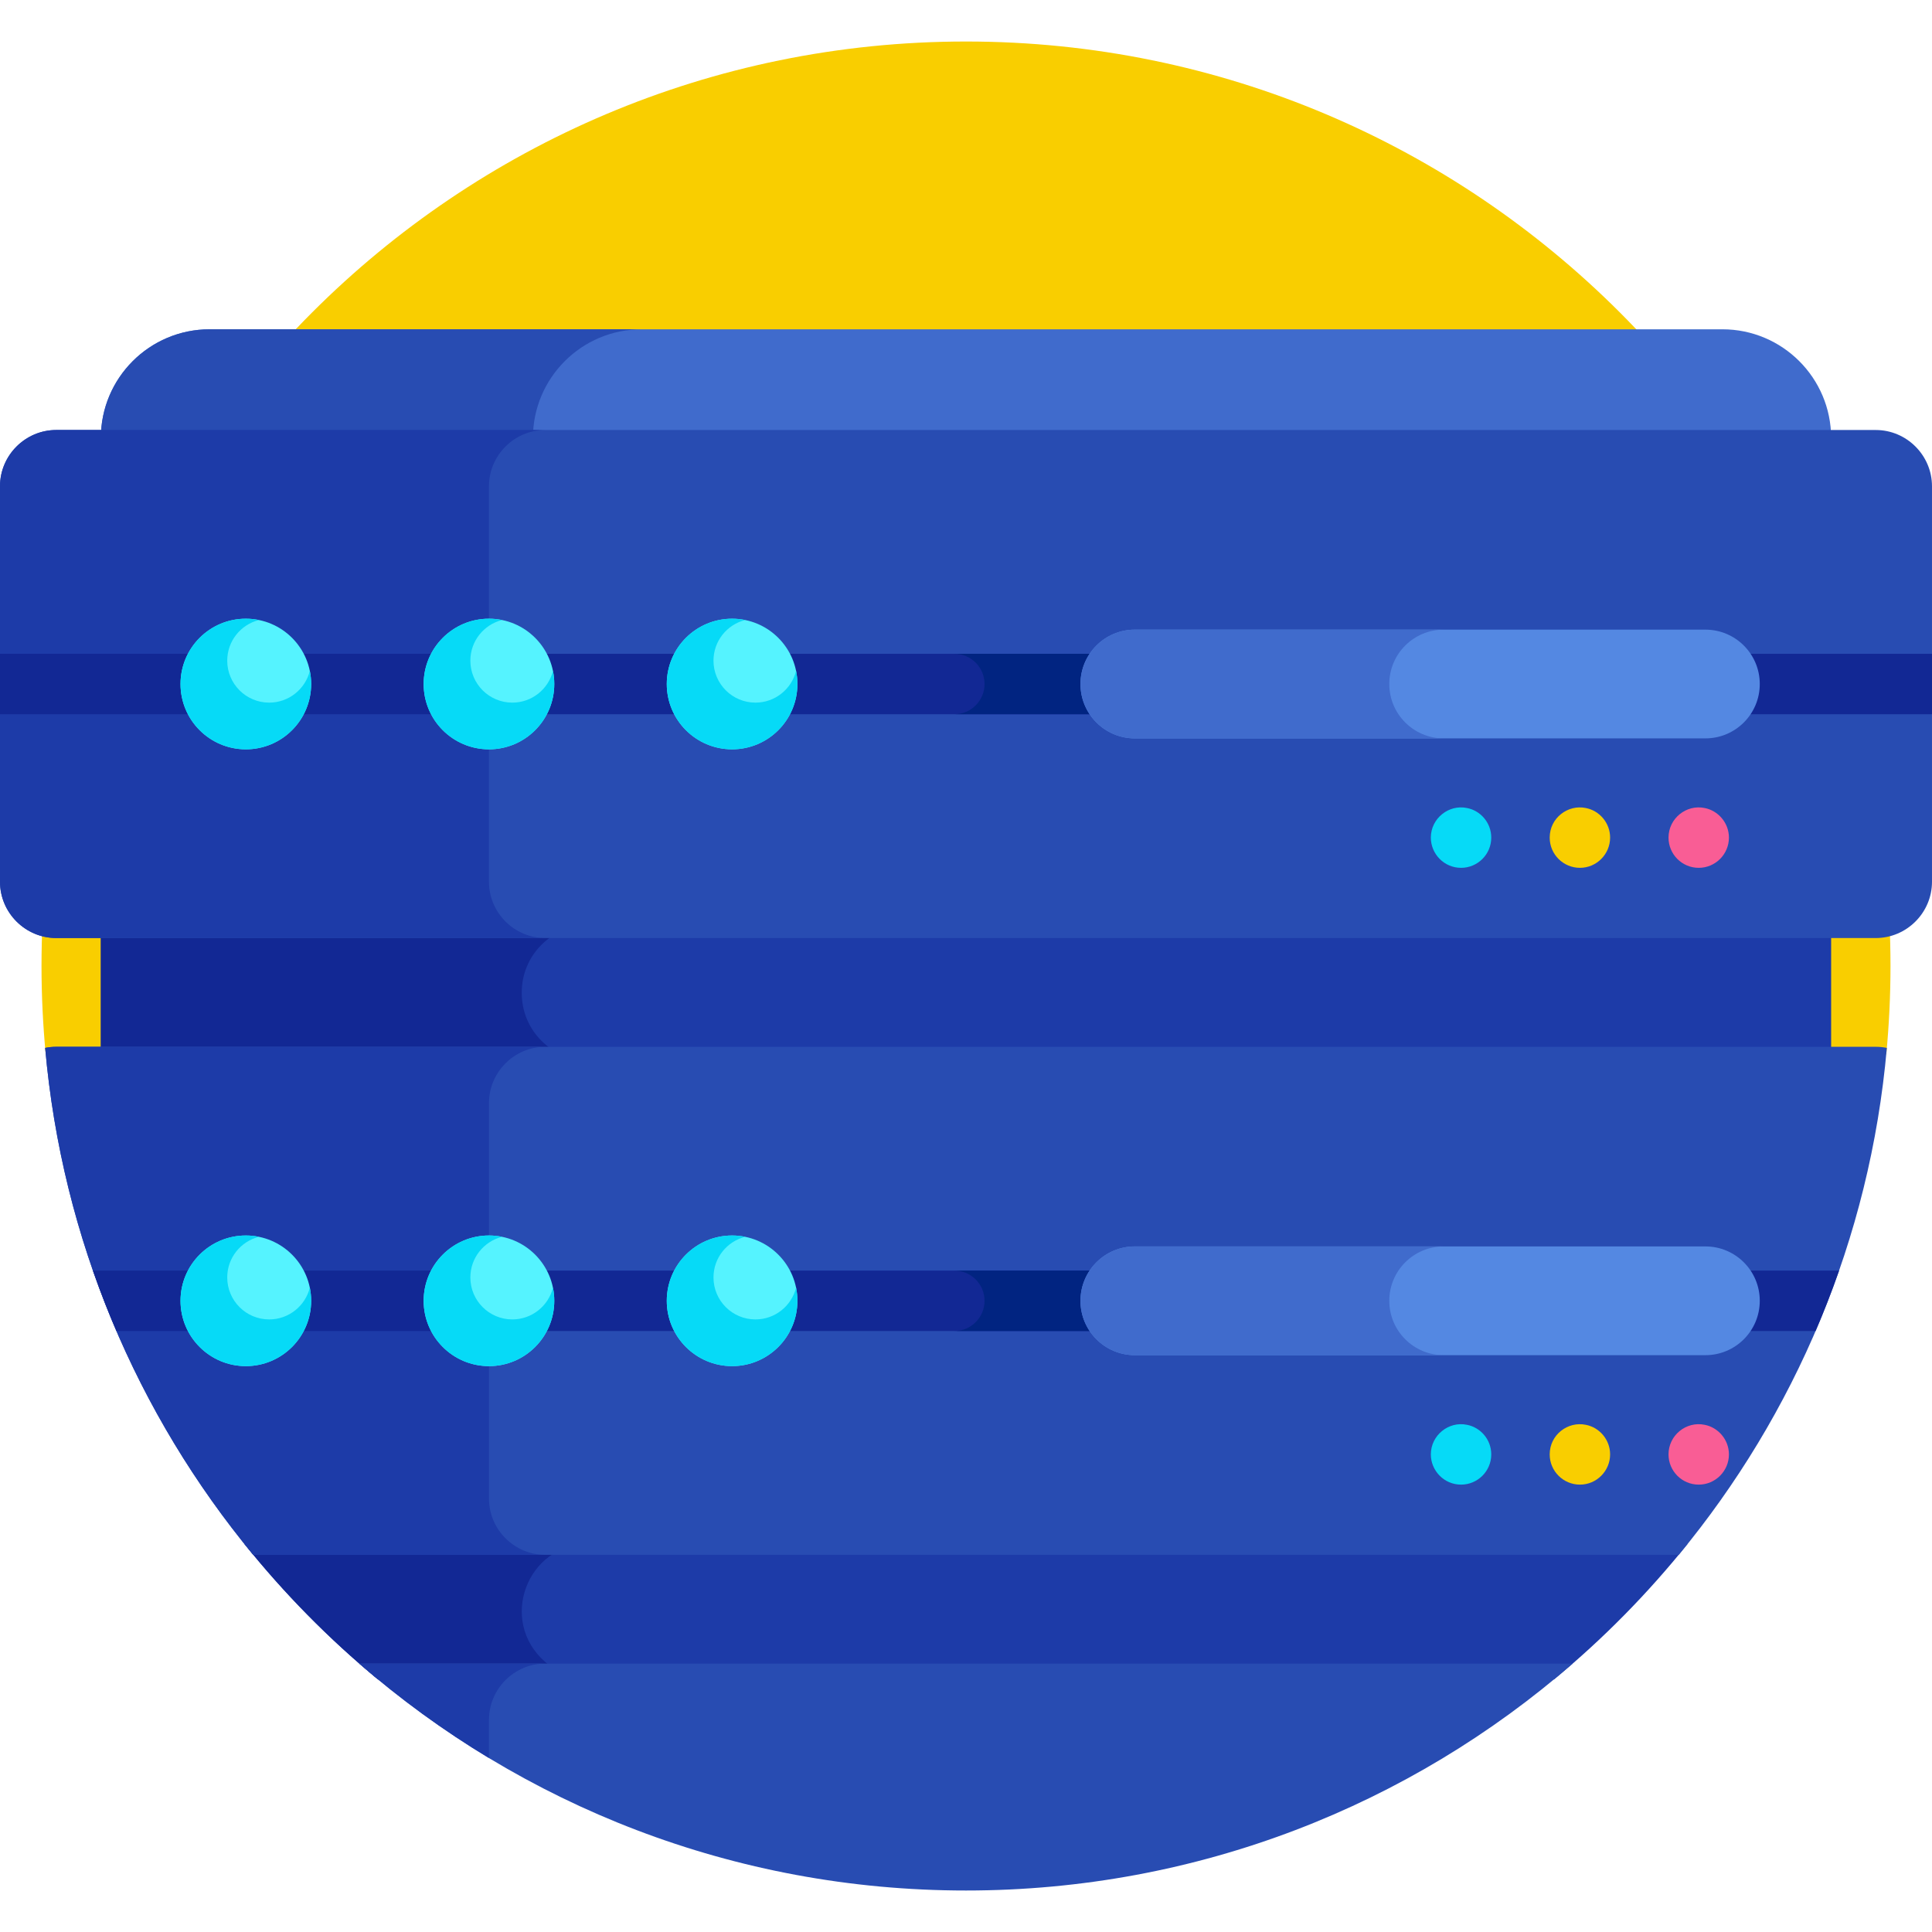 <svg height="512pt" viewBox="0 -11 512.001 512" width="512pt" xmlns="http://www.w3.org/2000/svg"><path d="m499.883 268.41c.73-7.707 1.117-15.512 1.117-23.41 0-135.309-109.691-245-245-245s-245 109.691-245 245c0 7.898.387 15.703 1.117 23.41zm0 0" fill="#f9ce00"/><path d="m26.727 234.164h458.543v35.867h-458.543zm0 0" fill="#1d3ba8"/><path d="m64.742 398.113c10.551 13.156 22.414 25.215 35.418 35.945h311.68c13.004-10.73 24.871-22.789 35.418-35.945zm0 0" fill="#1d3ba8"/><path d="m138.273 252.223v-.25c0-9.836 7.973-17.809 17.809-17.809h-129.355v35.867h129.355c-9.836 0-17.809-7.973-17.809-17.809zm0 0" fill="#122894"/><path d="m144.41 429.363c-12.387-10.855-4.777-31.25 11.691-31.25h-91.359c10.551 13.156 22.414 25.215 35.418 35.945h56.324c-4.293 0-8.457-1.539-11.691-4.363-.129-.109-.254-.223-.383-.332zm0 0" fill="#122894"/><path d="m485.273 105.086h-458.547c0-15.918 12.906-28.82 28.82-28.82h400.906c15.914 0 28.82 12.906 28.82 28.82zm0 0" fill="#406bcc"/><path d="m170.047 76.266h-114.5c-15.914 0-28.816 12.906-28.816 28.82h114.5c-.004-15.914 12.902-28.82 28.816-28.82zm0 0" fill="#284cb2"/><path d="m497.086 237.59h-482.172c-8.203 0-14.914-6.711-14.914-14.914v-104.812c0-8.199 6.711-14.91 14.914-14.91h482.176c8.199 0 14.91 6.711 14.91 14.91v104.812c0 8.203-6.711 14.914-14.914 14.914zm0 0" fill="#284cb2"/><path d="m129.582 222.676v-104.812c0-8.199 6.711-14.91 14.914-14.91h-129.582c-8.203 0-14.914 6.711-14.914 14.91v104.812c0 8.203 6.711 14.914 14.914 14.914h129.582c-8.203 0-14.914-6.711-14.914-14.914zm0 0" fill="#1d3ba8"/><path d="m0 162.266h512v16.012h-512zm0 0" fill="#122894"/><path d="m301.41 162.266h-48.5c4.418 0 8.004 3.582 8.004 8.004s-3.586 8.008-8.004 8.008h48.5c4.418 0 8.004-3.586 8.004-8.008s-3.586-8.004-8.004-8.004zm0 0" fill="#012481"/><path d="m450.184 218.984c-4.457 0-8.008-3.609-8.008-8.008 0-5.09 4.715-8.852 9.566-7.844 3.559.672 6.445 3.914 6.445 7.844 0 4.391-3.582 8.008-8.004 8.008zm0 0" fill="#f95d95"/><path d="m418.695 218.984c-4.367 0-8.008-3.535-8.008-8.008 0-5.207 4.809-8.832 9.566-7.844 3.582.676 6.445 3.91 6.445 7.844 0 4.352-3.539 8.008-8.004 8.008zm0 0" fill="#f9ce00"/><path d="m387.207 218.984c-4.574 0-8.02-3.754-8.02-8.008 0-5.047 4.699-8.859 9.578-7.844 3.527.664 6.434 3.844 6.434 7.844 0 4.496-3.664 8.008-7.992 8.008zm0 0" fill="#06daf7"/><path d="m211.324 170.27c0 9.559-7.75 17.309-17.309 17.309-9.562 0-17.312-7.75-17.312-17.309 0-9.559 7.75-17.309 17.312-17.309 9.559 0 17.309 7.75 17.309 17.309zm0 0" fill="#55f3ff"/><path d="m200.203 175.203c-6.145 0-11.121-4.98-11.121-11.121 0-5.203 3.574-9.555 8.402-10.773-1.121-.227-2.281-.348-3.469-.348-9.562 0-17.312 7.75-17.312 17.309 0 9.562 7.75 17.309 17.312 17.309 9.559 0 17.309-7.746 17.309-17.309 0-1.188-.121-2.348-.352-3.469-1.215 4.824-5.57 8.402-10.77 8.402zm0 0" fill="#06daf7"/><path d="m451.949 155.859c-15.445 0-140.945 0-151.207 0-7.957 0-14.406 6.453-14.406 14.41s6.449 14.41 14.406 14.41h151.207c7.961 0 14.41-6.449 14.41-14.41 0-7.957-6.449-14.41-14.41-14.41zm0 0" fill="#5488e2"/><path d="m11.969 266.707c4.461 50.816 24.418 97.188 55.145 134.34h377.773c30.727-37.152 50.684-83.523 55.148-134.34-.953-.195-1.938-.297-2.945-.297h-482.176c-1.008 0-1.992.102-2.945.297zm0 0" fill="#284cb2"/><path d="m144.496 266.41h-129.582c-1.008 0-1.992.102-2.945.297 4.461 50.816 24.422 97.188 55.145 134.34h77.383c-8.203 0-14.914-6.711-14.914-14.914v-104.812c0-8.199 6.711-14.91 14.914-14.91zm0 0" fill="#1d3ba8"/><path d="m30.852 341.734h450.301c2.254-5.246 4.328-10.586 6.223-16.012h-462.75c1.895 5.426 3.969 10.766 6.227 16.012zm0 0" fill="#122894"/><path d="m301.41 325.723h-48.5c4.418 0 8.004 3.582 8.004 8.004 0 4.422-3.586 8.008-8.004 8.008h48.5c4.418 0 8.004-3.586 8.004-8.008 0-4.422-3.586-8.004-8.004-8.004zm0 0" fill="#012481"/><path d="m450.184 382.441c-4.457 0-8.008-3.609-8.008-8.008 0-5.094 4.715-8.855 9.566-7.844 3.559.672 6.445 3.914 6.445 7.844 0 4.391-3.582 8.008-8.004 8.008zm0 0" fill="#f95d95"/><path d="m418.695 382.441c-4.367 0-8.008-3.539-8.008-8.008 0-5.207 4.809-8.836 9.566-7.844 3.582.676 6.445 3.91 6.445 7.844 0 4.352-3.539 8.008-8.004 8.008zm0 0" fill="#f9ce00"/><path d="m387.207 382.441c-4.574 0-8.02-3.754-8.02-8.008 0-5.047 4.699-8.859 9.578-7.844 3.527.664 6.434 3.84 6.434 7.844 0 4.496-3.664 8.008-7.992 8.008zm0 0" fill="#06daf7"/><path d="m451.949 319.316c-15.445 0-140.945 0-151.207 0-7.957 0-14.406 6.449-14.406 14.41 0 7.957 6.449 14.41 14.406 14.41h151.207c7.961 0 14.41-6.453 14.41-14.41 0-7.961-6.449-14.41-14.41-14.41zm0 0" fill="#5488e2"/><path d="m368.176 170.27c0-7.957 6.449-14.41 14.41-14.41-37.238 0-76.309 0-81.844 0-7.957 0-14.406 6.453-14.406 14.41 0 7.961 6.449 14.41 14.406 14.41h81.844c-7.961 0-14.41-6.453-14.41-14.41zm0 0" fill="#406bcc"/><path d="m368.176 333.727c0-7.957 6.449-14.41 14.41-14.41-37.238 0-76.309 0-81.844 0-7.957 0-14.406 6.449-14.406 14.41 0 7.957 6.449 14.41 14.406 14.41h81.844c-7.961 0-14.41-6.453-14.41-14.41zm0 0" fill="#406bcc"/><path d="m95.223 429.863c43.027 37.457 99.25 60.141 160.777 60.141s117.75-22.684 160.777-60.141zm0 0" fill="#284cb2"/><path d="m129.582 454.902v-10.125c0-8.203 6.711-14.914 14.914-14.914h-49.273c10.68 9.297 22.172 17.684 34.359 25.039zm0 0" fill="#1d3ba8"/><path d="m146.891 170.27c0 9.559-7.75 17.309-17.309 17.309-9.559 0-17.309-7.75-17.309-17.309 0-9.559 7.75-17.309 17.309-17.309 9.559 0 17.309 7.75 17.309 17.309zm0 0" fill="#55f3ff"/><path d="m135.77 175.203c-6.141 0-11.121-4.98-11.121-11.121 0-5.203 3.578-9.555 8.402-10.773-1.121-.227-2.281-.348-3.469-.348-9.559 0-17.309 7.75-17.309 17.309 0 9.562 7.75 17.309 17.309 17.309 9.559 0 17.309-7.746 17.309-17.309 0-1.188-.121-2.348-.348-3.469-1.215 4.824-5.57 8.402-10.773 8.402zm0 0" fill="#06daf7"/><path d="m82.461 170.27c0 9.559-7.75 17.309-17.312 17.309-9.559 0-17.309-7.75-17.309-17.309 0-9.559 7.75-17.309 17.309-17.309 9.562 0 17.312 7.75 17.312 17.309zm0 0" fill="#55f3ff"/><path d="m71.34 175.203c-6.145 0-11.121-4.98-11.121-11.121 0-5.203 3.574-9.555 8.398-10.773-1.121-.227-2.277-.348-3.469-.348-9.559 0-17.309 7.75-17.309 17.309 0 9.562 7.75 17.309 17.309 17.309 9.562 0 17.312-7.746 17.312-17.309 0-1.188-.121-2.348-.352-3.469-1.215 4.824-5.57 8.402-10.77 8.402zm0 0" fill="#06daf7"/><path d="m211.324 333.727c0 9.559-7.75 17.309-17.309 17.309-9.562 0-17.312-7.75-17.312-17.309 0-9.559 7.75-17.309 17.312-17.309 9.559 0 17.309 7.75 17.309 17.309zm0 0" fill="#55f3ff"/><path d="m200.203 338.66c-6.145 0-11.121-4.98-11.121-11.121 0-5.203 3.574-9.559 8.402-10.773-1.121-.227-2.281-.348-3.469-.348-9.562 0-17.312 7.75-17.312 17.309 0 9.559 7.75 17.309 17.312 17.309 9.559 0 17.309-7.75 17.309-17.309 0-1.188-.121-2.348-.352-3.469-1.215 4.824-5.57 8.402-10.77 8.402zm0 0" fill="#06daf7"/><path d="m146.891 333.727c0 9.559-7.75 17.309-17.309 17.309-9.559 0-17.309-7.75-17.309-17.309 0-9.559 7.75-17.309 17.309-17.309 9.559 0 17.309 7.75 17.309 17.309zm0 0" fill="#55f3ff"/><path d="m135.77 338.66c-6.141 0-11.121-4.98-11.121-11.121 0-5.203 3.578-9.559 8.402-10.773-1.121-.227-2.281-.348-3.469-.348-9.559 0-17.309 7.75-17.309 17.309 0 9.559 7.75 17.309 17.309 17.309 9.559 0 17.309-7.75 17.309-17.309 0-1.188-.121-2.348-.348-3.469-1.215 4.824-5.57 8.402-10.773 8.402zm0 0" fill="#06daf7"/><path d="m82.461 333.727c0 9.559-7.75 17.309-17.312 17.309-9.559 0-17.309-7.75-17.309-17.309 0-9.559 7.75-17.309 17.309-17.309 9.562 0 17.312 7.75 17.312 17.309zm0 0" fill="#55f3ff"/><path d="m71.34 338.66c-6.145 0-11.121-4.98-11.121-11.121 0-5.203 3.574-9.559 8.398-10.773-1.121-.227-2.277-.348-3.469-.348-9.559 0-17.309 7.75-17.309 17.309 0 9.559 7.75 17.309 17.309 17.309 9.562 0 17.312-7.75 17.312-17.309 0-1.188-.121-2.348-.352-3.469-1.215 4.824-5.57 8.402-10.77 8.402zm0 0" fill="#06daf7"/></svg>
